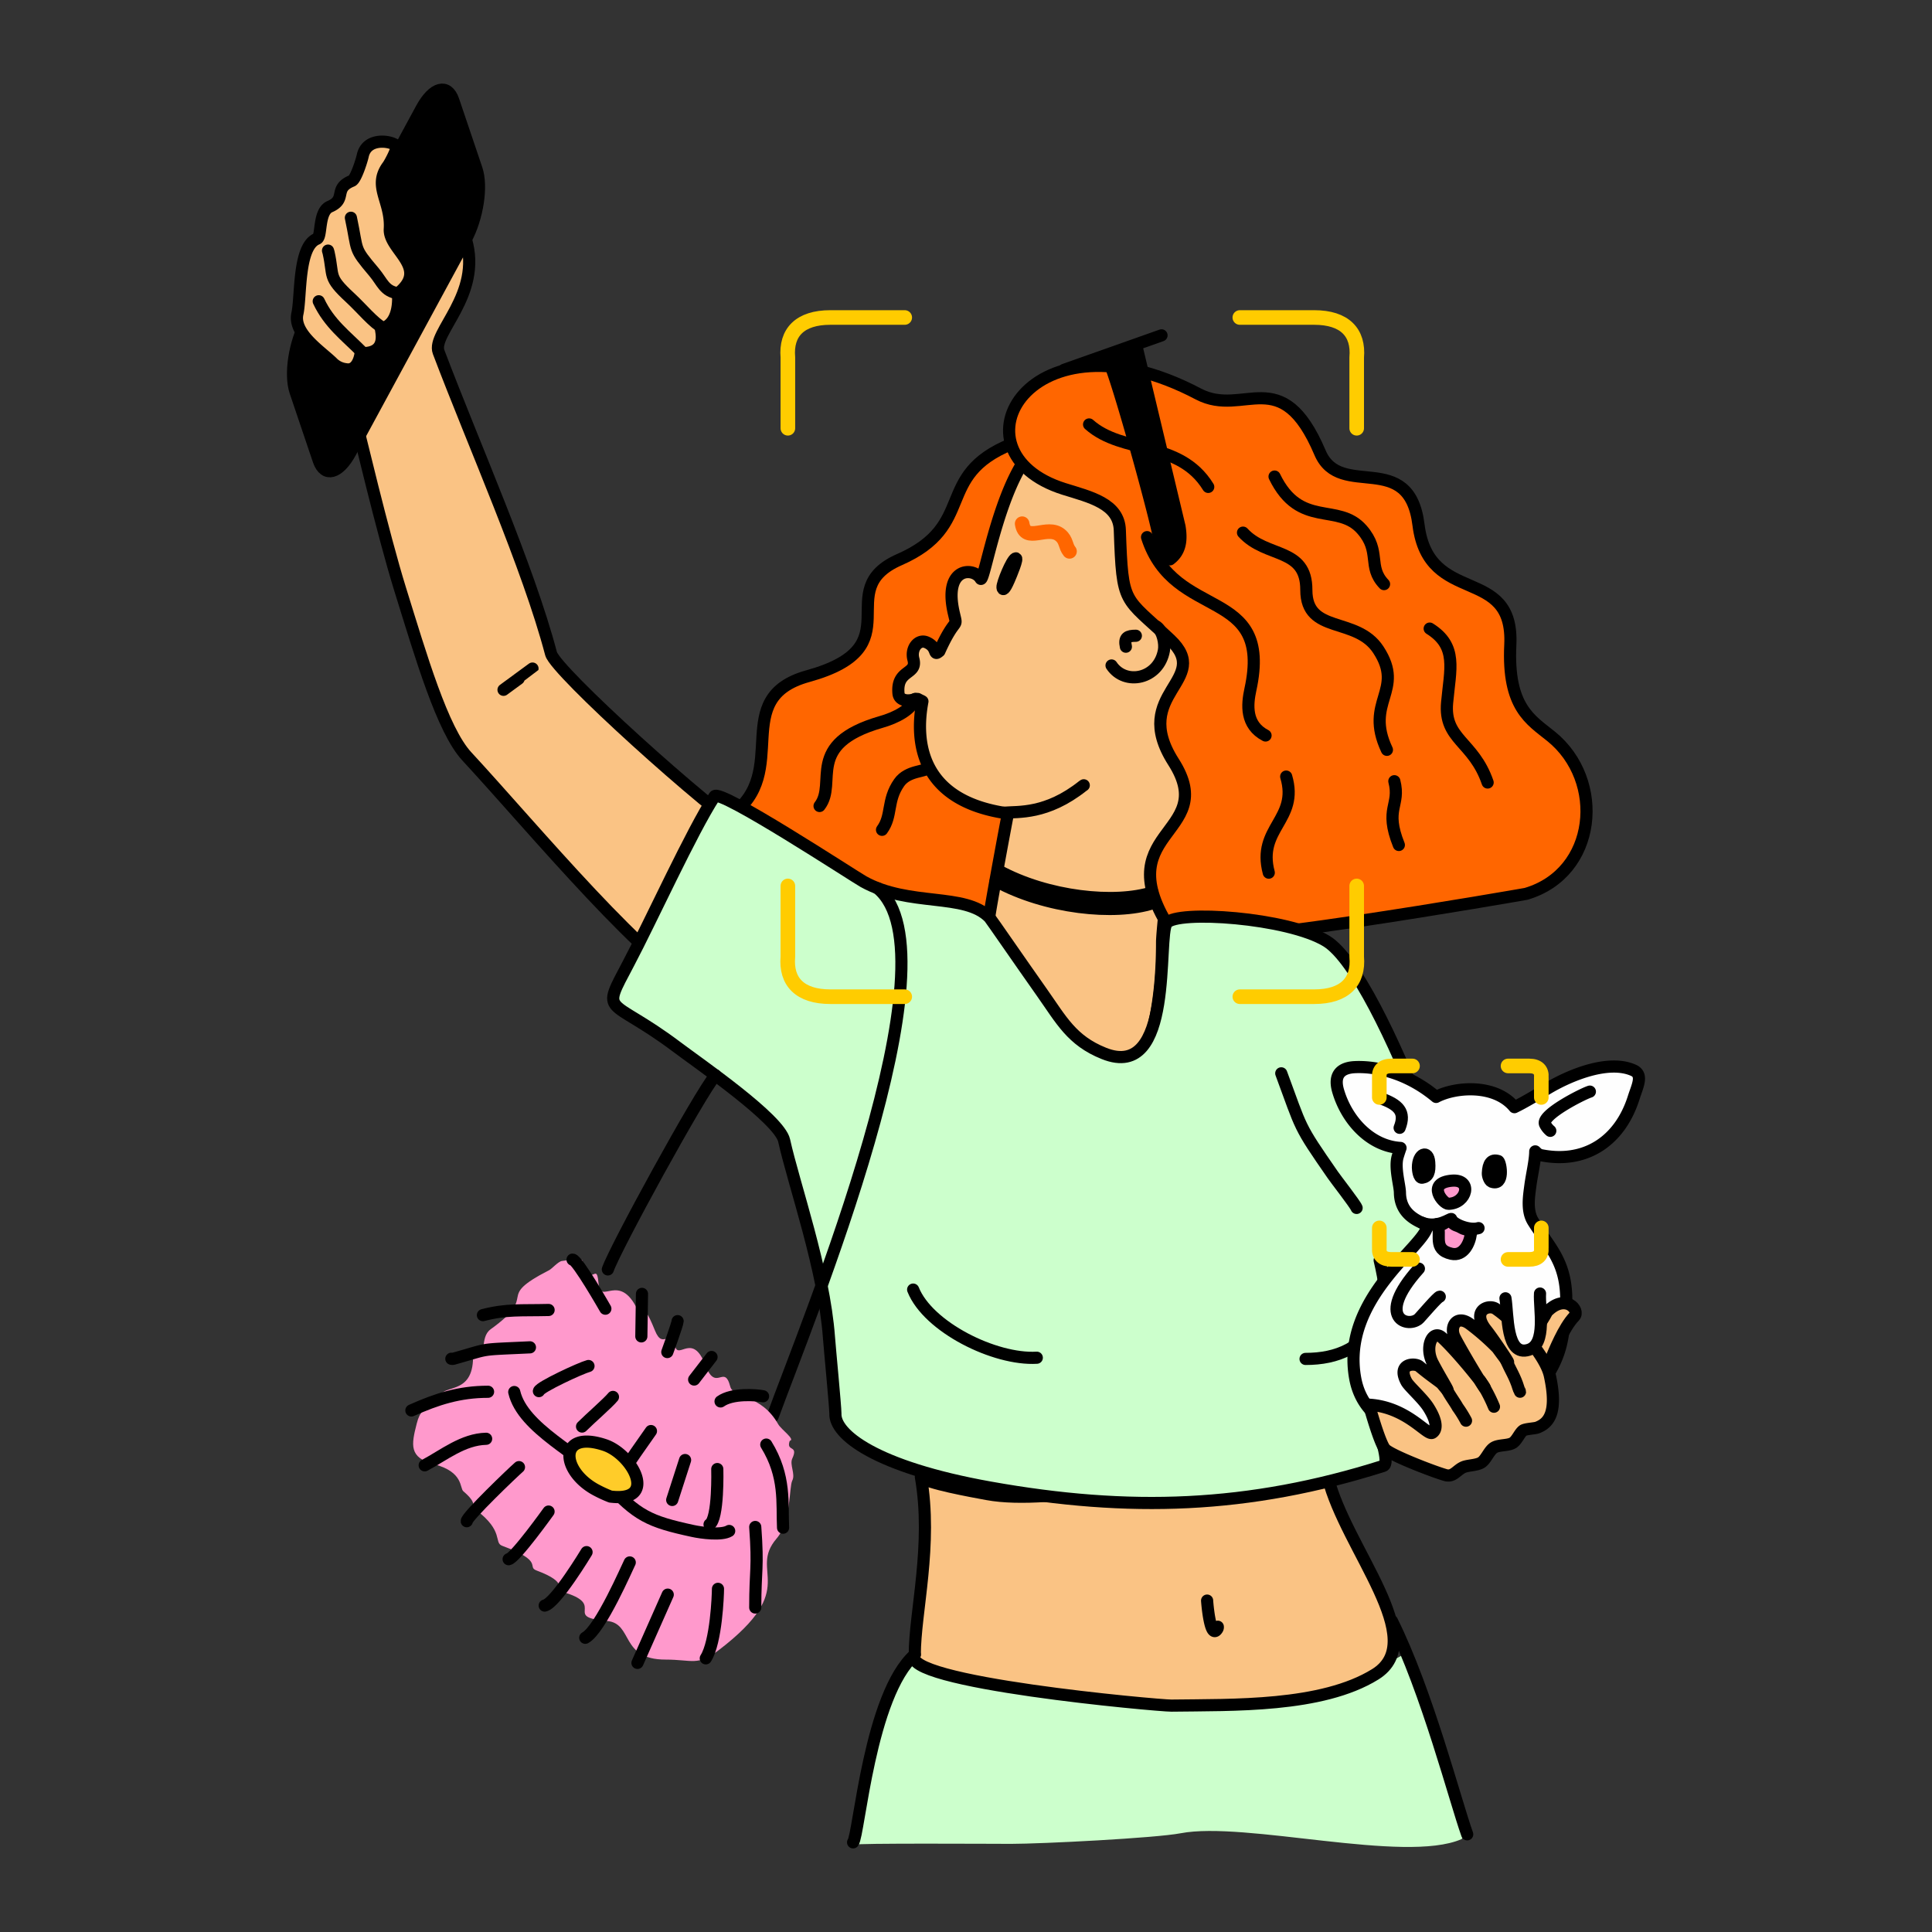 <svg id="Layer_1" data-name="Layer 1" xmlns="http://www.w3.org/2000/svg" viewBox="0 0 450 450"><rect x="0" y="0" width="450" height="450" fill="#333333" stroke="none"/><defs><style>.cls-1{fill:#cfc;}.cls-1,.cls-2,.cls-4,.cls-5,.cls-7,.cls-8,.cls-9{fill-rule:evenodd;}.cls-2{fill:#f60;}.cls-10,.cls-3,.cls-6{fill:none;stroke-linecap:round;stroke-linejoin:round;}.cls-3{stroke:#000;stroke-width:2.83px;}.cls-4{fill:#fac384;}.cls-6{stroke:#f60;}.cls-10,.cls-6{stroke-width:3.4px;}.cls-7{fill:#f9c;}.cls-8{fill:#fefefe;}.cls-9{fill:#ffcc29;}.cls-10{stroke:#fc0;}</style></defs><title>Thech Peeps_Selfie</title><path class="cls-1" d="M213.07,386c4.12,7.4,42,9.31,51.49,11.34,8.69,1.85,41.59,1.35,47.9-3.53.81-.62,14.65-8.7,15-8.7,2.14,2.88,15.84,42,12.9,43.28C327.13,434.11,290,424.13,275,427c-5.89,1.13-32.4,2.47-39.5,2.47-3.68,0-36.56-.2-36.81.21,1.32-1.59,3.88-34.47,14.37-43.72"/><path class="cls-2" d="M247.83,113.88c-2-2.86-8.67-11.91-12.32-10.42-18.09,7.39-7.86,18.91-26,26.88-16.33,7.15,3.66,20.24-21.34,27.15-18.59,5.14-3.65,22.3-17.95,32.4-9.53,6.74,2.87,14.45,7.41,19.47,7.25,8,38,21.61,49.68,12.12,20-16.34,29.68-41.59,33.93-64.32,3.82-20.46,6.68-31.53-7.66-44.87C245.07,104.42,249.46,116.15,247.83,113.88Z"/><path class="cls-3" d="M247.83,113.88c-2-2.86-8.67-11.91-12.32-10.42-18.09,7.39-7.86,18.91-26,26.88-16.33,7.15,3.66,20.24-21.34,27.15-18.59,5.14-3.65,22.3-17.95,32.4-9.53,6.74,2.87,14.45,7.41,19.47,7.25,8,38,21.61,49.68,12.12,20-16.34,29.68-41.59,33.93-64.32,3.82-20.46,6.68-31.53-7.66-44.87C245.07,104.42,249.46,116.15,247.83,113.88Z"/><path class="cls-4" d="M213.07,385.4c-4.11,6.44,56.91,11.91,59.78,11.87,14.16-.2,35,.44,47.47-7.29,12.89-8-6.85-29.17-11-45.76-1.19-4.77-12.34-.69-18-.79-16.82-.28-46.21,7.38-61.37,4.57-3.64-.67-14.38-2.61-15.46-4C217.26,359.85,213.07,375.54,213.07,385.4Z"/><path class="cls-3" d="M213.07,385.4c-4.11,6.44,56.91,11.91,59.78,11.87,14.16-.2,35,.44,47.47-7.29,12.89-8-6.85-29.17-11-45.76-1.19-4.77-12.34-.69-18-.79-16.82-.28-46.21,7.38-61.37,4.57-3.64-.67-14.38-2.61-15.46-4C217.26,359.85,213.07,375.54,213.07,385.4Z"/><path class="cls-4" d="M175.55,195.17c-11.19-7.22-46.13-38.86-47.2-42.92-5.36-20.35-18-48.63-26.19-70.27-1.68-4.47,10.21-13.27,6.36-26.22C98.6,67.37,78.38,81.83,82.9,97.9c.39,1.4,6.34,26.65,10.33,39.44,4.83,15.51,9.82,32.7,15.5,38.83,15.42,16.65,43.09,50.22,56,55.32C165.72,225.67,186.7,203,175.55,195.17Z"/><path class="cls-3" d="M175.55,195.17c-11.19-7.22-46.13-38.86-47.2-42.92-5.36-20.35-18-48.63-26.19-70.27-1.68-4.47,10.21-13.27,6.36-26.22C98.6,67.37,78.38,81.83,82.9,97.9c.39,1.4,6.34,26.65,10.33,39.44,4.83,15.51,9.82,32.7,15.5,38.83,15.42,16.65,43.09,50.22,56,55.32C165.72,225.67,186.7,203,175.55,195.17Z"/><path class="cls-5" d="M105.57,23.37,111,39.44c1.34,4,.21,11.3-2.5,16.32l-26.88,49.6c-2.71,5-6,5.88-7.37,1.92L68.82,91.2c-1.34-4-.22-11.3,2.5-16.31L98.19,25.28C100.91,20.27,104.23,19.41,105.57,23.37Z"/><path class="cls-3" d="M105.57,23.37,111,39.44c1.34,4,.21,11.3-2.5,16.32l-26.88,49.6c-2.71,5-6,5.88-7.37,1.92L68.82,91.2c-1.34-4-.22-11.3,2.5-16.31L98.19,25.28C100.91,20.27,104.23,19.41,105.57,23.37Z"/><path class="cls-4" d="M92.35,34c-.95-1.14-6.86-2.22-7.85,2.24-.25,1.17-1.63,5.51-2.53,5.88-4.42,1.81-1.08,4.25-5.14,6-2.75,1.19-1.82,7-3,7.5C69.38,57.4,70.16,69,69.27,73.06c-1,4.53,5.12,8.52,8.06,11.31A5.23,5.23,0,0,0,80.56,86c3,.57,3.44-3.75,3.44-3.75,6.79.28,4.5-5.66,4.76-5.72,4.74-1,3.93-8.18,3.93-8.18,7.55-6-2.2-10.14-1.9-15,.4-6.53-4-9.89-.45-14.7C90.84,38,92.7,34.42,92.35,34Z"/><path class="cls-3" d="M92.35,34c-.95-1.14-6.86-2.22-7.85,2.24-.25,1.17-1.63,5.51-2.53,5.88-4.42,1.81-1.08,4.25-5.14,6-2.75,1.19-1.82,7-3,7.5C69.38,57.4,70.16,69,69.27,73.06c-1,4.53,5.12,8.52,8.06,11.31A5.23,5.23,0,0,0,80.56,86c3,.57,3.44-3.75,3.44-3.75,6.79.28,4.5-5.66,4.76-5.72,4.74-1,3.93-8.18,3.93-8.18,7.55-6-2.2-10.14-1.9-15,.4-6.53-4-9.89-.45-14.7C90.84,38,92.7,34.42,92.35,34Z"/><path class="cls-4" d="M234.78,189.46c-20.43-2.84-21.7-16.66-19.93-26.09-.17-.13-.47-.22-1.08-.56a3,3,0,0,0-.6,0c-1.39.58-3.74.53-3.9-1.34-.49-5.64,4.46-4.23,3.48-7.91-.68-2.52,1.13-4.77,3.05-3.95,2.75,1.18,1.45,3.38,3,2.06,3.78-8.38,4.26-5.06,3.4-8.7-2.62-11,4.59-10.92,6.2-8.19.86,1.47,4.65-24.68,13.94-31.76,24.94-8,37.63-9.85,50.54,17.2,13.6,28.49-2,51.73-19,76.91-1.42,2.12-3.21,20-3.21,22.31,0,53.25-33.66,45.17-40.26-5.74C230.36,213,234.59,190.2,234.78,189.46Z"/><path class="cls-3" d="M234.78,189.46c-20.43-2.84-21.7-16.66-19.93-26.09-.17-.13-.47-.22-1.08-.56a3,3,0,0,0-.6,0c-1.39.58-3.74.53-3.9-1.34-.49-5.64,4.46-4.23,3.48-7.91-.68-2.52,1.13-4.77,3.05-3.95,2.75,1.18,1.45,3.38,3,2.06,3.78-8.38,4.26-5.06,3.4-8.7-2.62-11,4.59-10.92,6.2-8.19.86,1.47,4.65-24.68,13.94-31.76,24.94-8,37.63-9.85,50.54,17.2,13.6,28.49-2,51.73-19,76.91-1.42,2.12-3.21,20-3.21,22.31,0,53.25-33.66,45.17-40.26-5.74C230.36,213,234.59,190.2,234.78,189.46Z"/><path class="cls-2" d="M247.83,113.88c6.07,1.9,12.81,3.38,13,9.64.62,17.75.89,15.26,11.73,25.47,10.09,9.5-9.48,12.41.76,28.46,11.11,17.42-17,15.69.38,40.65,2.79,4,81.74-9.9,81.74-9.9,16.54-4.85,18.57-26.42,5.83-36.7-4.78-3.86-10.19-6.72-9.49-21.28.9-18.81-19-8.79-21.38-27.95-2.19-17.8-18.23-5.72-22.94-16.83-9-21.17-17.71-8.08-28.33-13.67C239.88,71.07,220.45,105.28,247.83,113.88Z"/><path class="cls-3" d="M247.83,113.88c6.07,1.9,12.81,3.38,13,9.64.62,17.75.89,15.26,11.73,25.47,10.09,9.5-9.48,12.41.76,28.46,11.11,17.42-17,15.69.38,40.65,2.79,4,81.74-9.9,81.74-9.9,16.54-4.85,18.57-26.42,5.83-36.7-4.78-3.86-10.19-6.72-9.49-21.28.9-18.81-19-8.79-21.38-27.95-2.19-17.8-18.23-5.72-22.94-16.83-9-21.17-17.71-8.08-28.33-13.67C239.88,71.07,220.45,105.28,247.83,113.88Z"/><path class="cls-3" d="M233.76,189.3c3.47-.29,10,.46,18.46-6.25l.21-.14"/><path class="cls-5" d="M233.5,136.82c.06.65.43.73,1.51-1.76.51-1.17,2.24-5.31,1.53-5C235.65,130.43,233.42,135.88,233.5,136.82Z"/><path class="cls-3" d="M233.5,136.82c.06.65.43.73,1.51-1.76.51-1.17,2.24-5.31,1.53-5C235.65,130.43,233.42,135.88,233.5,136.82Z"/><path class="cls-6" d="M249.11,128.42c-1-1.23-.67-2.52-2.12-3.75-3.05-2.6-8.14,2.1-8.91-2.69"/><path class="cls-1" d="M342.09,297.21c3.46-1.87-19.94-69.93-33.12-78-9-5.52-34.94-7.29-37.23-4.2s1.87,37-14.64,30.34c-7.49-3-9.91-7.8-14.39-14.14-5.25-7.44-11.53-16.58-12.26-17.52-5.71-5.85-18.63-2.39-29.33-8.34-2.2-1.23-33.48-21.73-34.69-19.88-5.3,8.1-14.87,29.15-20,38.84-6.61,12.57-4.8,7.51,11.15,19.5,5.44,4.09,23.94,16.81,25.06,21.84,2.27,10.23,9.27,30,10.43,45.74.18,2.51,1.51,16.25,1.51,17.87-.21,4.81,9.25,12.44,36.08,17.23,32.29,5.77,60.06,4.92,91.54-5.05,3.17-1-8.94-27-6.4-28.69,1.91-1.26,4.54-2.12,6.25-7.87C322.57,303.29,328.43,304.59,342.09,297.21Z"/><path class="cls-3" d="M342.09,297.21c3.46-1.87-19.94-69.93-33.12-78-9-5.52-34.94-7.29-37.23-4.2s1.87,37-14.64,30.34c-7.49-3-9.91-7.8-14.39-14.14-5.25-7.44-11.53-16.58-12.26-17.52-5.71-5.85-18.63-2.39-29.33-8.34-2.2-1.23-33.48-21.73-34.69-19.88-5.3,8.1-14.87,29.15-20,38.84-6.61,12.57-4.8,7.51,11.15,19.5,5.44,4.09,23.94,16.81,25.06,21.84,2.27,10.23,9.27,30,10.43,45.74.18,2.51,1.51,16.25,1.51,17.87-.21,4.81,9.25,12.44,36.08,17.23,32.29,5.77,60.06,4.92,91.54-5.05,3.17-1-8.94-27-6.4-28.69,1.91-1.26,4.54-2.12,6.25-7.87C322.57,303.29,328.43,304.59,342.09,297.21Z"/><path class="cls-3" d="M213.07,385.4c-10.49,9.26-13,42.14-14.37,43.72"/><path class="cls-3" d="M324.19,377.53c8.21,16.48,14.75,41.91,17.55,49.72"/><path class="cls-3" d="M212.69,300.37c3.46,8.71,19,16.45,28.8,15.87"/><path class="cls-3" d="M304.09,316.52c7.31,0,13.68-2.53,17.36-10.14,1.82-3.74,1.07-7.78-.1-12.84"/><path class="cls-3" d="M281.16,372.81c0,.2.7,9.36,2.39,6.58a.77.77,0,0,0,.1-.49"/><path class="cls-5" d="M274.73,122.64c.48,2.88.35,5.73-2.23,7.64a3,3,0,0,1-2.38-4.29c-.92-5.58-11.06-42.32-12.35-42.66l7-2.38Z"/><path class="cls-3" d="M274.73,122.64c.48,2.88.35,5.73-2.23,7.64a3,3,0,0,1-2.38-4.29c-.92-5.58-11.06-42.32-12.35-42.66l7-2.38Z"/><line class="cls-3" x1="247.9" y1="86.12" x2="270.54" y2="78.11"/><path class="cls-3" d="M267.17,125.11c6.31,19.82,29.39,11.18,24.07,35.5-.76,3.52-1.19,8.25,3.53,10.7"/><path class="cls-3" d="M289.52,124.06c5.47,6,14.79,3.38,14.75,13.37,0,10.39,11.64,6.07,16.77,13.91,6.27,9.6-3.35,12,2,23.31"/><path class="cls-3" d="M296.87,111c5.93,12.21,14.81,5.95,20.38,12.37,4.48,5.15,1.21,8.6,5.12,12.68"/><path class="cls-3" d="M333,146.41c6.55,4.11,4.78,9.39,4.06,17.25-.79,8.64,6.15,9,9.44,18.6"/><path class="cls-3" d="M295.52,203.26c-2.79-10.43,7.06-12.29,4.06-22.38"/><path class="cls-3" d="M190.89,187.73c4.25-5.43-3.64-14.38,14.27-19.55,3.54-1,7.06-2.85,8-5.36"/><path class="cls-3" d="M205.44,193.28c2.44-3.33,1.05-6.81,4-11,2.07-2.94,6.31-2.45,6.47-3.44"/><path class="cls-3" d="M325.82,196.81c-3.47-8.64.44-9.08-1.05-14.85"/><path class="cls-3" d="M253.67,98.86c7.84,7,21,3.61,27.75,14.55"/><path class="cls-3" d="M298.43,250c4.89,13.17,3.79,11.82,12,23.65.67,1,5.25,6.85,5.55,7.7"/><path class="cls-3" d="M92.69,68.3c-3.17-.45-3.61-2.59-5.59-4.94-4.89-5.8-3.66-4.62-5.37-12.64"/><path class="cls-3" d="M89.33,76.48c-2.44-1.35-4.93-4.51-7.8-7.17-5.28-4.88-3.72-4.83-5-10.5l-.13-.44"/><path class="cls-3" d="M84.32,82c-3.8-3.83-7.63-6.63-10.08-11.83"/><path class="cls-3" d="M117.28,160.67c.41-.33,6.74-4.91,6.75-4.95"/><path class="cls-3" d="M204.42,206.9c19,15.68-16.3,100.65-24.44,123"/><path class="cls-3" d="M166.64,250.45c-3.71,4.38-23.37,40.31-25.06,45.22"/><path class="cls-7" d="M130.78,293.72c9.67-1.45,1.44,1.44,5.1,3.1,2.72,1.23,3.11-2.35,3.57,2.37s4.82-2.91,9,5.78c1.81,3.76.46-4.08,4.11,4.95,1.88,4.67,3.46-.84,4.72,3.75.81,2.95,4.1-3.36,7,4.28,2.49,6.5,4.4-.43,5.81,5,.72,2.82,7.16,1.66,11.17,8.78.72,1.27,4.09,3.58,2.68,3.87-.92,2.65,2.13.83.6,4.12-.68,1.45.78,3.59,0,5.13s-.23,9.51-3.65,13.5c-6.73,7.83,5.72,11.33-13.48,26-5,3.8-6.06,2.2-12.4,2.2-10.68,0-7.43-8.46-13.65-9-10.24-.89-.38-3.55-9.45-6.5-2.89-.94.81-2.38-6.93-5.25-2.39-.89,1.89-2.1-8-5.75-2.06-.76.54-3.36-6.17-8.4-1.3-1,.73-1.22-2.88-4.3-.91-.77.1-4.5-6.87-6.32-5.82-1.53-5.27-4.46-4-9.43,1.47-6,4.88-2.05,5.3-6,.37-3.46,7.83-.25,7.83-9.57,3.68.23,1.32-4.44,4.13-6.45,11.6-8.33.46-7,13.59-13.73.65-.33,2.08-2,3-2.17"/><path class="cls-3" d="M178.48,336.47c4.57,7.42,3.64,13.63,3.91,19.36"/><path class="cls-3" d="M175.91,355.66c.72,9.83,0,9.78,0,18.76"/><path class="cls-3" d="M167.23,370.07c0,1.52-.41,12.38-2.84,16.19"/><line class="cls-3" x1="155.53" y1="371.42" x2="148.48" y2="387.32"/><path class="cls-3" d="M113.68,324.17c-6.66,0-11.94,1.7-17.86,4.35"/><path class="cls-3" d="M123.43,313.82c-12.42.59-8.88.16-17.82,2.66a1,1,0,0,1-.48,0"/><path class="cls-3" d="M127.78,305.12c-6.62.16-9.76-.23-15.3,1.2"/><path class="cls-3" d="M141,304.82s-6.54-11.46-7.64-11.43"/><line class="cls-3" x1="149.38" y1="311.27" x2="149.53" y2="301.37"/><path class="cls-3" d="M155.43,314.92s2.35-6.41,2.4-7.2"/><line class="cls-3" x1="161.68" y1="321.32" x2="165.73" y2="316.07"/><path class="cls-3" d="M167.83,326.42c2.71-1.95,8.29-1.52,9.9-1.2"/><path class="cls-3" d="M113.23,335.12c-5.36.12-9.83,3.79-14.31,6.18"/><path class="cls-3" d="M120.88,341.72c-1.33,1.14-12.24,11.58-12.16,12.6"/><path class="cls-3" d="M127.77,352.07s-7.75,10.83-9.3,11.1"/><path class="cls-3" d="M136.62,361.52s-7.13,11.85-9.75,12.45"/><path class="cls-3" d="M146.68,363.92c-.49.91-6.8,15.63-10.36,17.55"/><path class="cls-3" d="M137.07,318.17c-1.85.49-11.33,4.9-11.55,5.85"/><path class="cls-3" d="M142.77,325.37c-1.11,1.37-5.3,5-7.2,6.9"/><path class="cls-3" d="M151.62,333.32s-7.09,10-7.2,10.65"/><line class="cls-3" x1="159.57" y1="340.07" x2="156.57" y2="349.37"/><path class="cls-3" d="M167.07,342.17s.32,11.62-1.8,12.9"/><path class="cls-8" d="M352.74,257.88c2.22-1.06,5.2-2.88,7.89-4.46,5.19-3.07,14.08-6.7,19.82-4.13,2.35,1.05.95,3.59.08,6.34-3.23,10.26-11.46,15.66-22,13.35a6.08,6.08,0,0,1-.94-.8c0,2.11-.8,5.42-1.14,8s-.89,5.89.66,8.35c4.89,7.76,9.89,10.85,6.7,27.49-4.53,23.63-44.2,30.45-48.15,9.05-3.45-18.67,16.31-30.79,16.76-35.47.07-.76-6.22-1.46-6.35-7.75,0-1.76-1.32-5.89-.5-8.52.2-.67.42-1.32.64-1.95-7-.41-12.49-6.39-14.52-13.23-1.25-4.22,1.12-5.45,3.81-5.59,4.52-.23,11.9,1,19,6.93C338.89,253.16,348.24,252.38,352.74,257.88Z"/><path class="cls-3" d="M352.74,257.88c2.22-1.06,5.2-2.88,7.89-4.46,5.19-3.07,14.08-6.7,19.82-4.13,2.35,1.05.95,3.59.08,6.34-3.23,10.26-11.46,15.66-22,13.35a6.08,6.08,0,0,1-.94-.8c0,2.11-.8,5.42-1.14,8s-.89,5.89.66,8.35c4.89,7.76,9.89,10.85,6.7,27.49-4.53,23.63-44.2,30.45-48.15,9.05-3.45-18.67,16.31-30.79,16.76-35.47.07-.76-6.22-1.46-6.35-7.75,0-1.76-1.32-5.89-.5-8.52.2-.67.42-1.32.64-1.95-7-.41-12.49-6.39-14.52-13.23-1.25-4.22,1.12-5.45,3.81-5.59,4.52-.23,11.9,1,19,6.93C338.89,253.16,348.24,252.38,352.74,257.88Z"/><path class="cls-4" d="M358.74,323.14c1.28-.63,1.86-5.16,2.65-6.93.57-1.28,2.8-7,5.31-9.59,1.35-1.4-1.94-5.33-6.11-1.34-.06.05-4.77,7.52-5.13,8.88C353.58,321.17,359.11,323,358.74,323.14Z"/><path class="cls-3" d="M358.74,323.14c1.28-.63,1.86-5.16,2.65-6.93.57-1.28,2.8-7,5.31-9.59,1.35-1.4-1.94-5.33-6.11-1.34-.06.05-4.77,7.52-5.13,8.88C353.58,321.17,359.11,323,358.74,323.14Z"/><path class="cls-4" d="M336.66,343.57c1.89.55,2.64-1.23,4.29-1.88,1.09-.43,3.21-.38,4.21-1.13s1.71-2.65,2.74-3.33c1.21-.8,3.56-.43,4.63-1.27.87-.68,1.44-2.19,2.23-2.77.51-.37,2.71-.47,3.24-.66,2.67-1,4.89-3.36,3-12.07-1-4.77-8-12.46-12.59-15.6-1.72-1.17-5.8.47-2.22,4.94,1.86,2.32,8.72,12.65,2.54,4.18a55.75,55.75,0,0,0-6.35-5.57c-3.12-2.33-4.82.64-3.53,3.13,1.52,3,7.14,12.39,7,11.73s-6.43-8.46-10-11.74c-2.15-1.95-4.1,2.16-2.14,5.93,2.24,4.31,5.23,8.71,2.15,4.89-.34-.42-2.33-1.66-5.26-4.09-1-.85-5.33-.73-3,3.59.59,1.08,3.75,3.86,5.05,5.88,2.44,3.81,1.83,5.5.95,6-1.27.67-5.86-6-14.73-6.55,0,0,2.47,9,3.75,10.36S333.51,342.66,336.66,343.57Z"/><path class="cls-3" d="M336.66,343.57c1.89.55,2.64-1.23,4.29-1.88,1.09-.43,3.21-.38,4.21-1.13s1.71-2.65,2.74-3.33c1.21-.8,3.56-.43,4.63-1.27.87-.68,1.44-2.19,2.23-2.77.51-.37,2.71-.47,3.24-.66,2.67-1,4.89-3.36,3-12.07-1-4.77-8-12.46-12.59-15.6-1.72-1.17-5.8.47-2.22,4.94,1.86,2.32,8.72,12.65,2.54,4.18a55.75,55.75,0,0,0-6.35-5.57c-3.12-2.33-4.82.64-3.53,3.13,1.52,3,7.14,12.39,7,11.73s-6.43-8.46-10-11.74c-2.15-1.95-4.1,2.16-2.14,5.93,2.24,4.31,5.23,8.71,2.15,4.89-.34-.42-2.33-1.66-5.26-4.09-1-.85-5.33-.73-3,3.59.59,1.08,3.75,3.86,5.05,5.88,2.44,3.81,1.83,5.5.95,6-1.27.67-5.86-6-14.73-6.55,0,0,2.47,9,3.75,10.36S333.51,342.66,336.66,343.57Z"/><path class="cls-5" d="M346.55,273.27c.09-2.33.86-3.34,2.45-2.83.61.52,1.41,5.91-1.58,4.79C346.91,275,346.52,273.88,346.55,273.27Z"/><path class="cls-3" d="M346.55,273.27c.09-2.33.86-3.34,2.45-2.83.61.52,1.41,5.91-1.58,4.79C346.91,275,346.52,273.88,346.55,273.27Z"/><path class="cls-3" d="M330.26,271.94c0-3.32,2.41-4.19,2.63-1.22.18,2.36-.26,3.36-1.63,3.59C330.47,274.45,330.26,272.44,330.26,271.94Z"/><path class="cls-7" d="M338.2,275c4.85-.39,3.49,5.31-.83,5.39C336.14,280.43,332.07,275.51,338.2,275Z"/><path class="cls-3" d="M338.2,275c4.85-.39,3.49,5.31-.83,5.39C336.14,280.43,332.07,275.51,338.2,275Z"/><path class="cls-3" d="M370.31,254.26c-1.74.55-11.38,5.44-10.44,7.58a4.78,4.78,0,0,0,1.22,1.55"/><path class="cls-3" d="M326,262.69c1.48-3.73-.28-5.37-4.36-6.86l-.16-.05"/><path class="cls-8" d="M358.7,301.29c-.23,3.43,1.62,11.78-2.64,13.11-5.31,1.66-4.78-8.27-5.41-12-.12-.74,7.63-.39,7.72-.35Z"/><path class="cls-3" d="M358.7,301.29c-.23,3.43,1.62,11.78-2.64,13.11-5.31,1.66-4.78-8.27-5.41-12"/><path class="cls-3" d="M330.49,295.49c-10.5,11.67-2.28,14.05.1,11.53.68-.72,4.32-5,4.76-5"/><path class="cls-3" d="M331.22,284.79c3.64,1.45,6.76-1.17,6.84-.84.28,1.19,4.24,2.76,6.32,2.1"/><path class="cls-3" d="M336.69,323.06c.68,1.54,2.26,3.64,2.82,4.7a26.86,26.86,0,0,1,1.95,3.14"/><path class="cls-3" d="M344.74,321.54a36.12,36.12,0,0,1,3.23,6.11"/><path class="cls-3" d="M350.68,316.6c1.17,2.62,2.22,4.12,3,6.72,0,.16.37.75.36.84"/><path class="cls-7" d="M334.73,285.12c1.19,2.34-1.21,5.9,3.35,6.91,2.79.61,4.23-2.41,4.51-4.64.17-1.44-.63-.53-2.2-1.43-1.26-.73-1.37-.27-2.57-1.6C337.38,283.87,335.29,286.22,334.73,285.12Z"/><path class="cls-3" d="M334.73,285.12c1.19,2.34-1.21,5.9,3.35,6.91,2.79.61,4.23-2.41,4.51-4.64.17-1.44-.63-.53-2.2-1.43-1.26-.73-1.37-.27-2.57-1.6C337.38,283.87,335.29,286.22,334.73,285.12Z"/><path class="cls-3" d="M231.91,205.17c11.7,6.42,27.8,8.05,36.58,5.2"/><path class="cls-3" d="M232.48,202.73c11.49,6.31,27.31,7.91,35.94,5.11"/><path class="cls-3" d="M119.78,324.23c2,8.6,15.41,14.43,21.59,21.16,7,7.66,9.82,9,20,11.2,2,.44,6.73,1.07,8.47,0"/><path class="cls-9" d="M139,347.12c-8.49-4.41-9.07-14.19,1.86-10.54,6.46,2.16,12.59,13.39,1.33,12A30.1,30.1,0,0,1,139,347.12Z"/><path class="cls-3" d="M139,347.12c-8.49-4.41-9.07-14.19,1.86-10.54,6.46,2.16,12.59,13.39,1.33,12A30.1,30.1,0,0,1,139,347.12Z"/><path class="cls-3" d="M258.9,155c3.18,4.76,11,3.22,12.2-3.5.3-1.62-.3-4.55-1.67-5.54"/><path class="cls-3" d="M262.24,150.63c-.48-2.16.41-2.55,2.32-2.55"/><path class="cls-10" d="M183.51,99.75V83.25c-.5-5.8,2.79-9.3,9.9-9.3h17.32"/><path class="cls-10" d="M183.51,206.35v16.5c-.5,5.8,2.79,9.3,9.9,9.3h17.32"/><path class="cls-10" d="M316,206.35v16.5c.51,5.8-2.79,9.3-9.9,9.3H288.78"/><path class="cls-10" d="M316,99.75V83.25c.51-5.8-2.79-9.3-9.9-9.3H288.78"/><path class="cls-10" d="M321.27,255.62v-4.69c-.14-1.65.8-2.65,2.82-2.65H329"/><path class="cls-10" d="M321.27,286v4.7c-.14,1.65.8,2.64,2.82,2.64H329"/><path class="cls-10" d="M359,286v4.7c.14,1.65-.8,2.64-2.82,2.64h-4.93"/><path class="cls-10" d="M359,255.62v-4.69c.14-1.65-.8-2.65-2.82-2.65h-4.93"/></svg>
